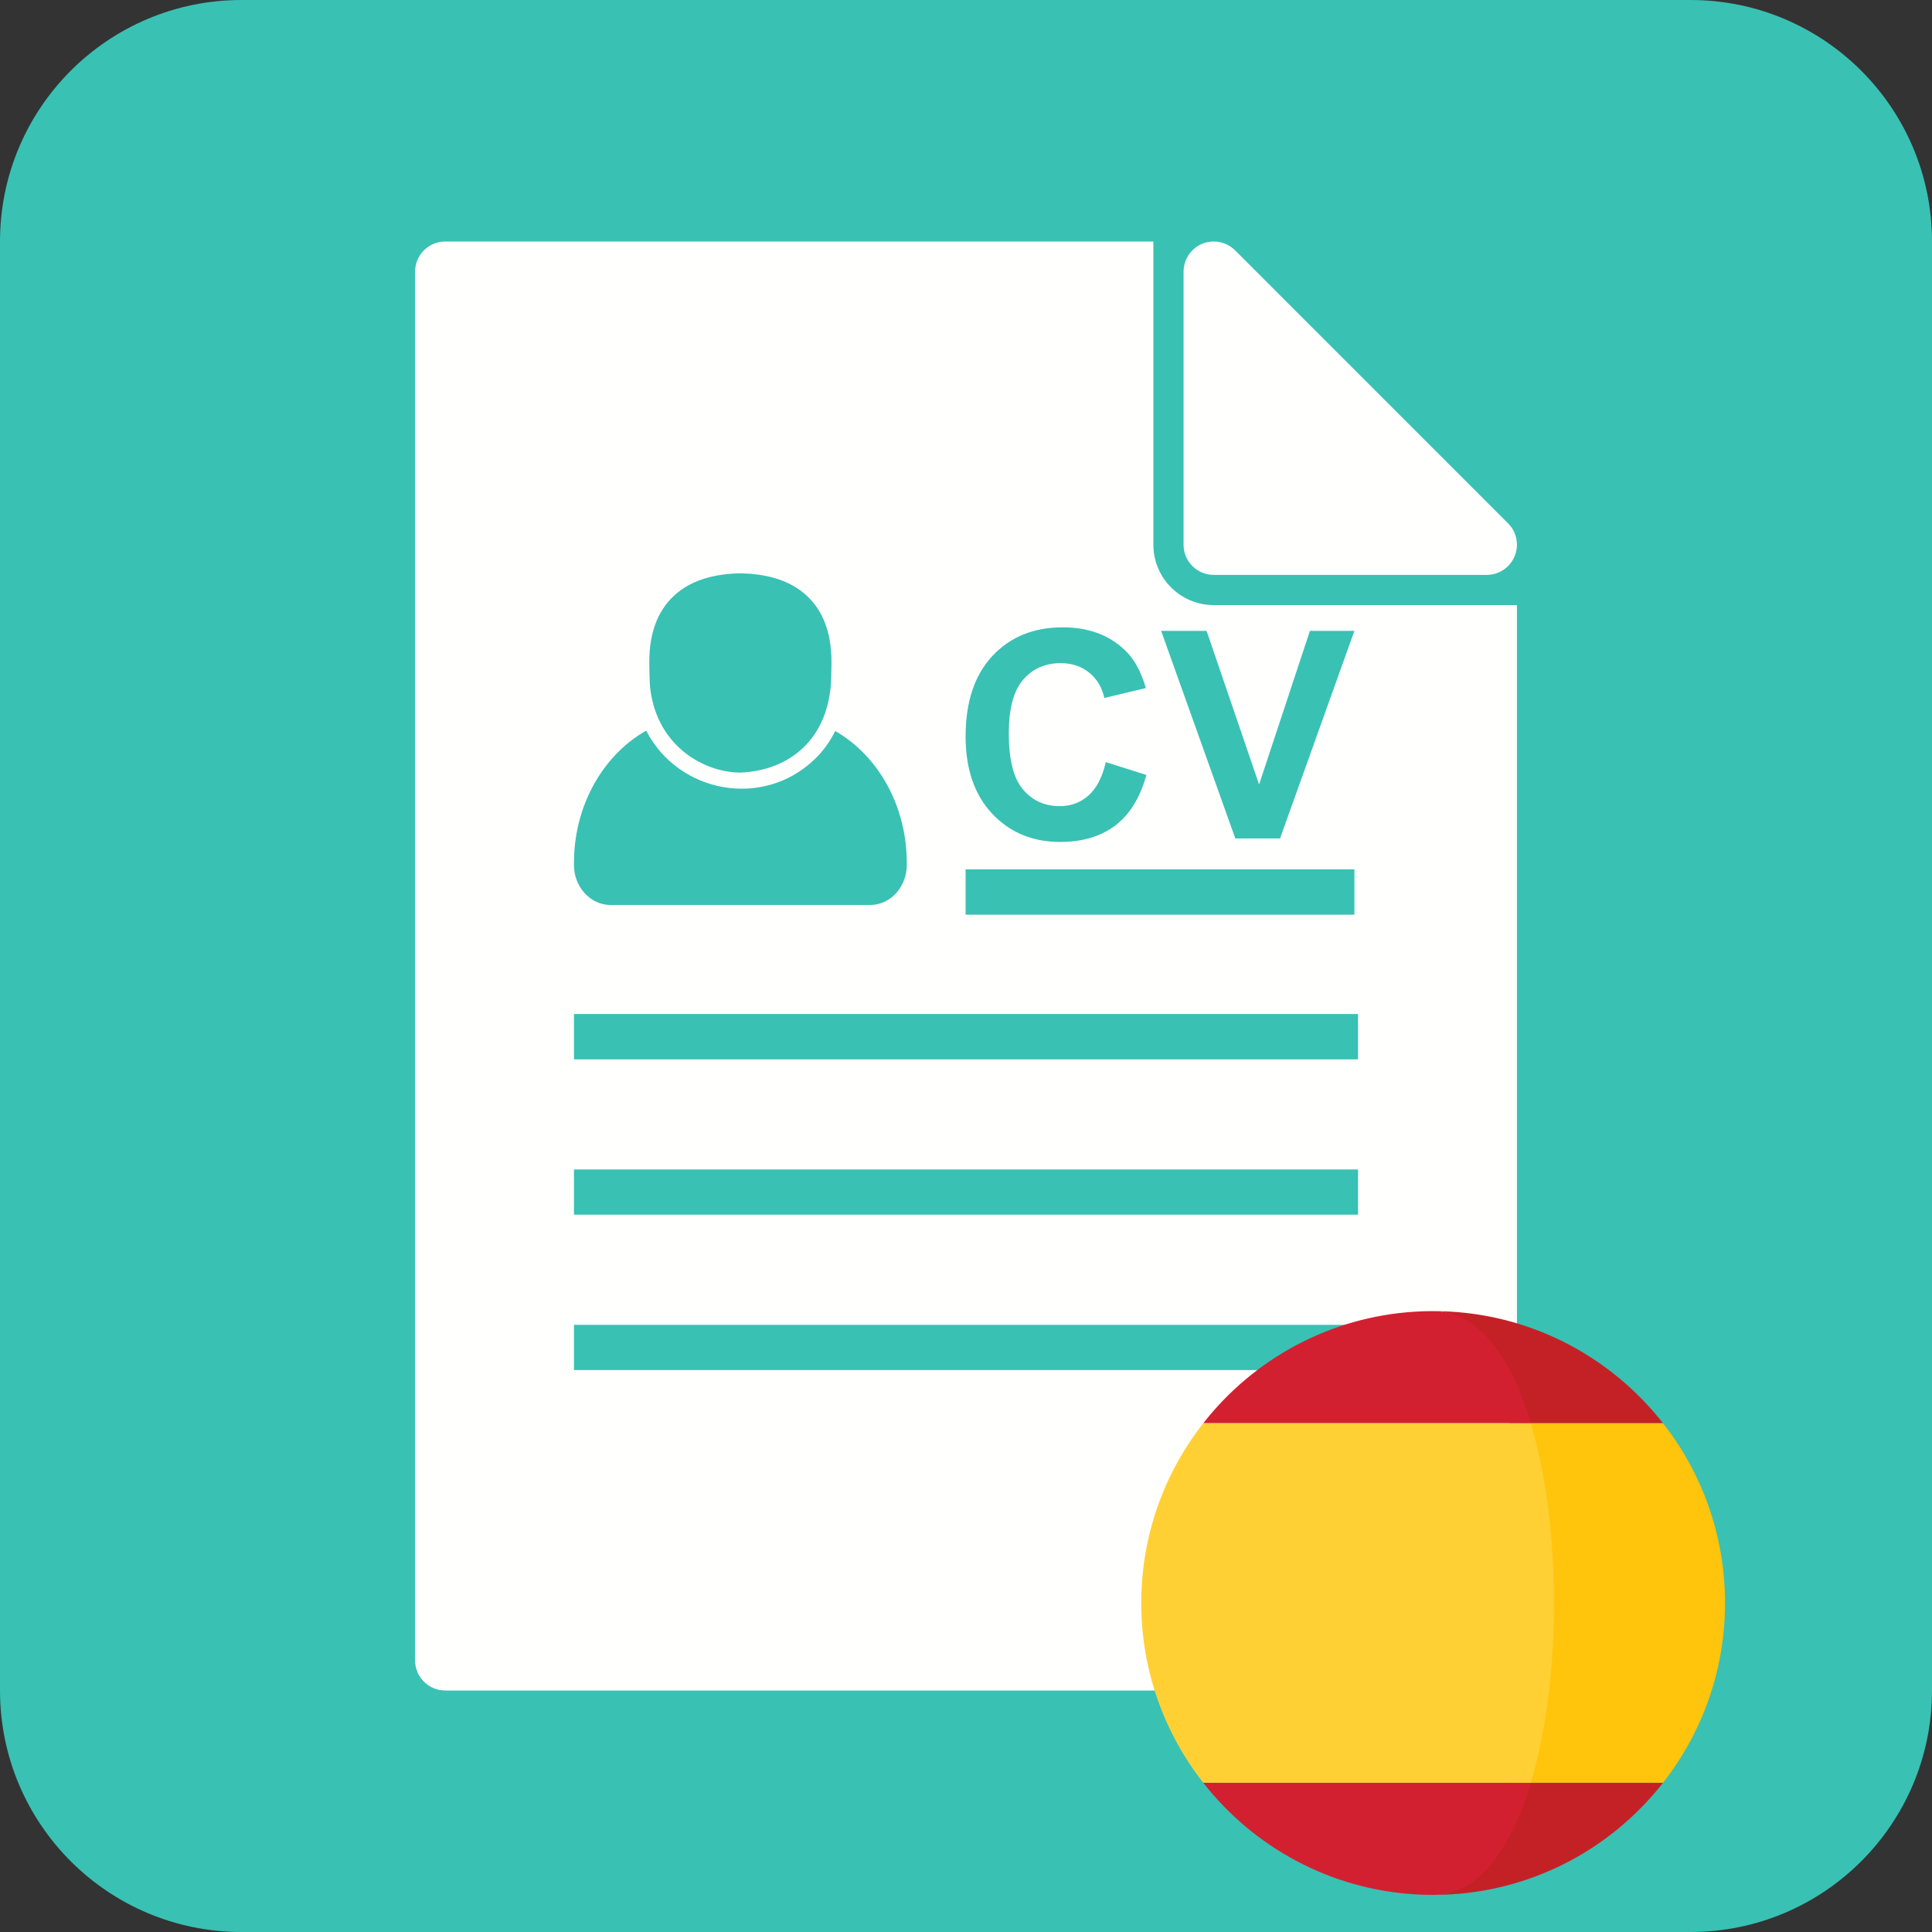 <?xml version="1.0" encoding="utf-8"?>
<svg xmlns="http://www.w3.org/2000/svg" viewBox="203.711 136.71 58 58" width="58px" height="58px"><rect x="203.711" y="136.71" width="58" height="58" fill="#333333" stroke="none"/><g id="object-1" transform="matrix(1, 0, 0, 1, 0, -7.105427357601002e-15)"><g><g><path d="M 254.461 136.71 L 210.961 136.71 C 206.957 136.71 203.711 139.956 203.711 143.96 L 203.711 187.46 C 203.711 191.464 206.957 194.71 210.961 194.71 L 254.461 194.71 C 258.465 194.71 261.711 191.464 261.711 187.46 L 261.711 143.96 C 261.711 139.956 258.465 136.71 254.461 136.71 Z" fill="#39C1B4"/><path fill-rule="evenodd" clip-rule="evenodd" d="M 217.078 143.96 L 238.336 143.96 L 238.336 153.062 C 238.336 154.063 239.148 154.875 240.148 154.875 L 249.25 154.875 L 249.25 186.554 C 249.25 187.055 248.845 187.46 248.344 187.46 L 217.078 187.46 C 216.578 187.46 216.172 187.055 216.172 186.554 L 216.172 144.866 C 216.172 144.366 216.578 143.96 217.078 143.96 Z M 220.942 171.817 L 244.48 171.817 L 244.48 173.176 L 220.942 173.176 L 220.942 171.817 Z M 220.942 167.152 L 244.48 167.152 L 244.48 168.512 L 220.942 168.512 L 220.942 167.152 Z M 220.942 176.482 L 244.48 176.482 L 244.48 177.841 L 220.942 177.841 L 220.942 176.482 Z M 225.938 159.904 C 225.34 159.903 224.619 159.659 224.071 159.13 C 223.633 158.707 223.302 158.107 223.224 157.31 C 223.219 157.251 223.214 157.149 223.211 157.039 C 223.206 156.891 223.204 156.712 223.203 156.626 C 223.195 155.598 223.527 154.928 224.051 154.502 C 224.561 154.088 225.229 153.936 225.928 153.922 C 225.95 153.922 225.971 153.921 225.992 153.923 C 226.675 153.942 227.326 154.097 227.825 154.502 C 228.349 154.928 228.681 155.598 228.673 156.626 C 228.672 156.712 228.669 156.891 228.665 157.039 C 228.661 157.149 228.657 157.251 228.651 157.31 C 228.572 158.13 228.267 158.73 227.831 159.15 C 227.323 159.641 226.651 159.869 225.961 159.902 C 225.953 159.902 225.946 159.904 225.938 159.904 Z M 223.11 158.645 C 222.537 158.968 222.044 159.448 221.673 160.034 C 221.214 160.761 220.942 161.652 220.942 162.609 L 220.942 162.682 C 220.942 162.996 221.057 163.286 221.242 163.5 C 221.443 163.733 221.726 163.878 222.041 163.878 L 229.834 163.878 C 230.15 163.878 230.433 163.733 230.634 163.5 C 230.818 163.286 230.933 162.996 230.933 162.682 L 230.933 162.609 C 230.933 161.659 230.666 160.774 230.214 160.051 C 229.846 159.463 229.355 158.981 228.784 158.655 C 228.632 158.965 228.43 159.251 228.17 159.501 C 226.618 160.999 224.079 160.521 223.11 158.645 Z M 240.148 153.969 C 239.648 153.969 239.242 153.563 239.242 153.062 L 239.242 144.874 C 239.242 144.369 239.641 143.96 240.148 143.96 C 240.401 143.96 240.63 144.064 240.795 144.231 L 248.985 152.422 C 249.339 152.775 249.339 153.349 248.985 153.703 C 248.808 153.88 248.576 153.969 248.344 153.969 L 240.148 153.969 Z M 232.699 162.809 L 244.371 162.809 L 244.371 164.169 L 232.699 164.169 L 232.699 162.809 Z M 236.908 159.589 L 238.126 159.975 C 237.939 160.655 237.629 161.16 237.194 161.491 C 236.76 161.82 236.207 161.986 235.538 161.986 C 234.711 161.986 234.031 161.703 233.498 161.139 C 232.966 160.573 232.699 159.799 232.699 158.82 C 232.699 157.783 232.967 156.978 233.503 156.403 C 234.038 155.83 234.742 155.543 235.615 155.543 C 236.377 155.543 236.996 155.768 237.472 156.219 C 237.756 156.484 237.968 156.867 238.11 157.366 L 236.864 157.664 C 236.792 157.34 236.638 157.085 236.403 156.898 C 236.169 156.711 235.885 156.618 235.551 156.618 C 235.09 156.618 234.714 156.783 234.427 157.115 C 234.14 157.446 233.996 157.983 233.996 158.726 C 233.996 159.514 234.137 160.075 234.421 160.409 C 234.704 160.744 235.072 160.911 235.525 160.911 C 235.86 160.911 236.147 160.805 236.388 160.592 C 236.629 160.38 236.802 160.045 236.908 159.589 Z M 240.796 161.88 L 238.569 155.649 L 239.934 155.649 L 241.51 160.261 L 243.036 155.649 L 244.371 155.649 L 242.139 161.88 L 240.796 161.88 Z" fill="#FFFFFE"/><g id="Capa_1" transform="matrix(0.037, 0, 0, 0.037, 230.268, 177.168)" style=""><g transform="matrix(1, 0, 0, 1, 208.213, -29.663)"><path style="fill:#C42126;" d="M236.836,473.673c75.779,0,143.185-35.619,186.534-90.991H298.632 C282.529,436.36,273.542,473.673,236.836,473.673z"/><path style="fill:#C42126;" d="M222.79,473.265c-0.045,0-0.086-0.007-0.131-0.007C222.704,473.258,222.749,473.265,222.79,473.265z "/><path style="fill:#C42126;" d="M298.632,90.991h124.741C380.02,35.627,312.613,0,236.836,0 C273.542,0,282.529,37.313,298.632,90.991z"/><path style="fill:#C42126;" d="M222.659,0.423c0.045,0,0.086-0.007,0.131-0.007C222.749,0.415,222.704,0.415,222.659,0.423z"/></g><path style="fill:#FFC40C;" d="M 631.589 61.328 L 506.845 61.328 C 532.02 145.237 532.02 269.121 506.845 353.018 L 631.578 353.018 C 663.065 312.81 681.886 262.21 681.886 207.175 C 681.89 152.144 663.068 101.54 631.589 61.328 Z"/><g transform="matrix(1, 0, 0, 1, 208.213, -29.663)"><path style="fill:#C42126;" d="M236.836,473.673c-4.712,0-9.394-0.138-14.046-0.408 C227.508,473.527,232.199,473.673,236.836,473.673z"/><path style="fill:#C42126;" d="M222.79,0.415C227.441,0.138,232.124,0,236.836,0C232.199,0,227.508,0.153,222.79,0.415z"/></g><g transform="matrix(1, 0, 0, 1, 208.213, -29.663)"><path style="fill:#D32030;" d="M316.053,382.682H50.309c40.623,51.894,102.386,86.44,172.349,90.576 c0.045,0,0.086,0.007,0.131,0.007c4.652,0.269,9.334,0.408,14.046,0.408C273.542,473.673,299.947,436.36,316.053,382.682z"/><path style="fill:#D32030;" d="M50.309,90.991h265.745C299.947,37.313,273.542,0,236.836,0c-4.712,0-9.394,0.138-14.046,0.415 c-0.045,0-0.086,0.007-0.131,0.007C152.695,4.555,90.932,39.105,50.309,90.991z"/></g><path style="fill:#FFD034;" d="M 208.214 207.175 C 208.214 262.21 227.035 312.81 258.522 353.018 L 524.267 353.018 C 549.442 269.117 549.442 145.232 524.267 61.328 L 258.522 61.328 C 227.035 101.54 208.214 152.144 208.214 207.175 Z"/></g></g></g></g></svg>